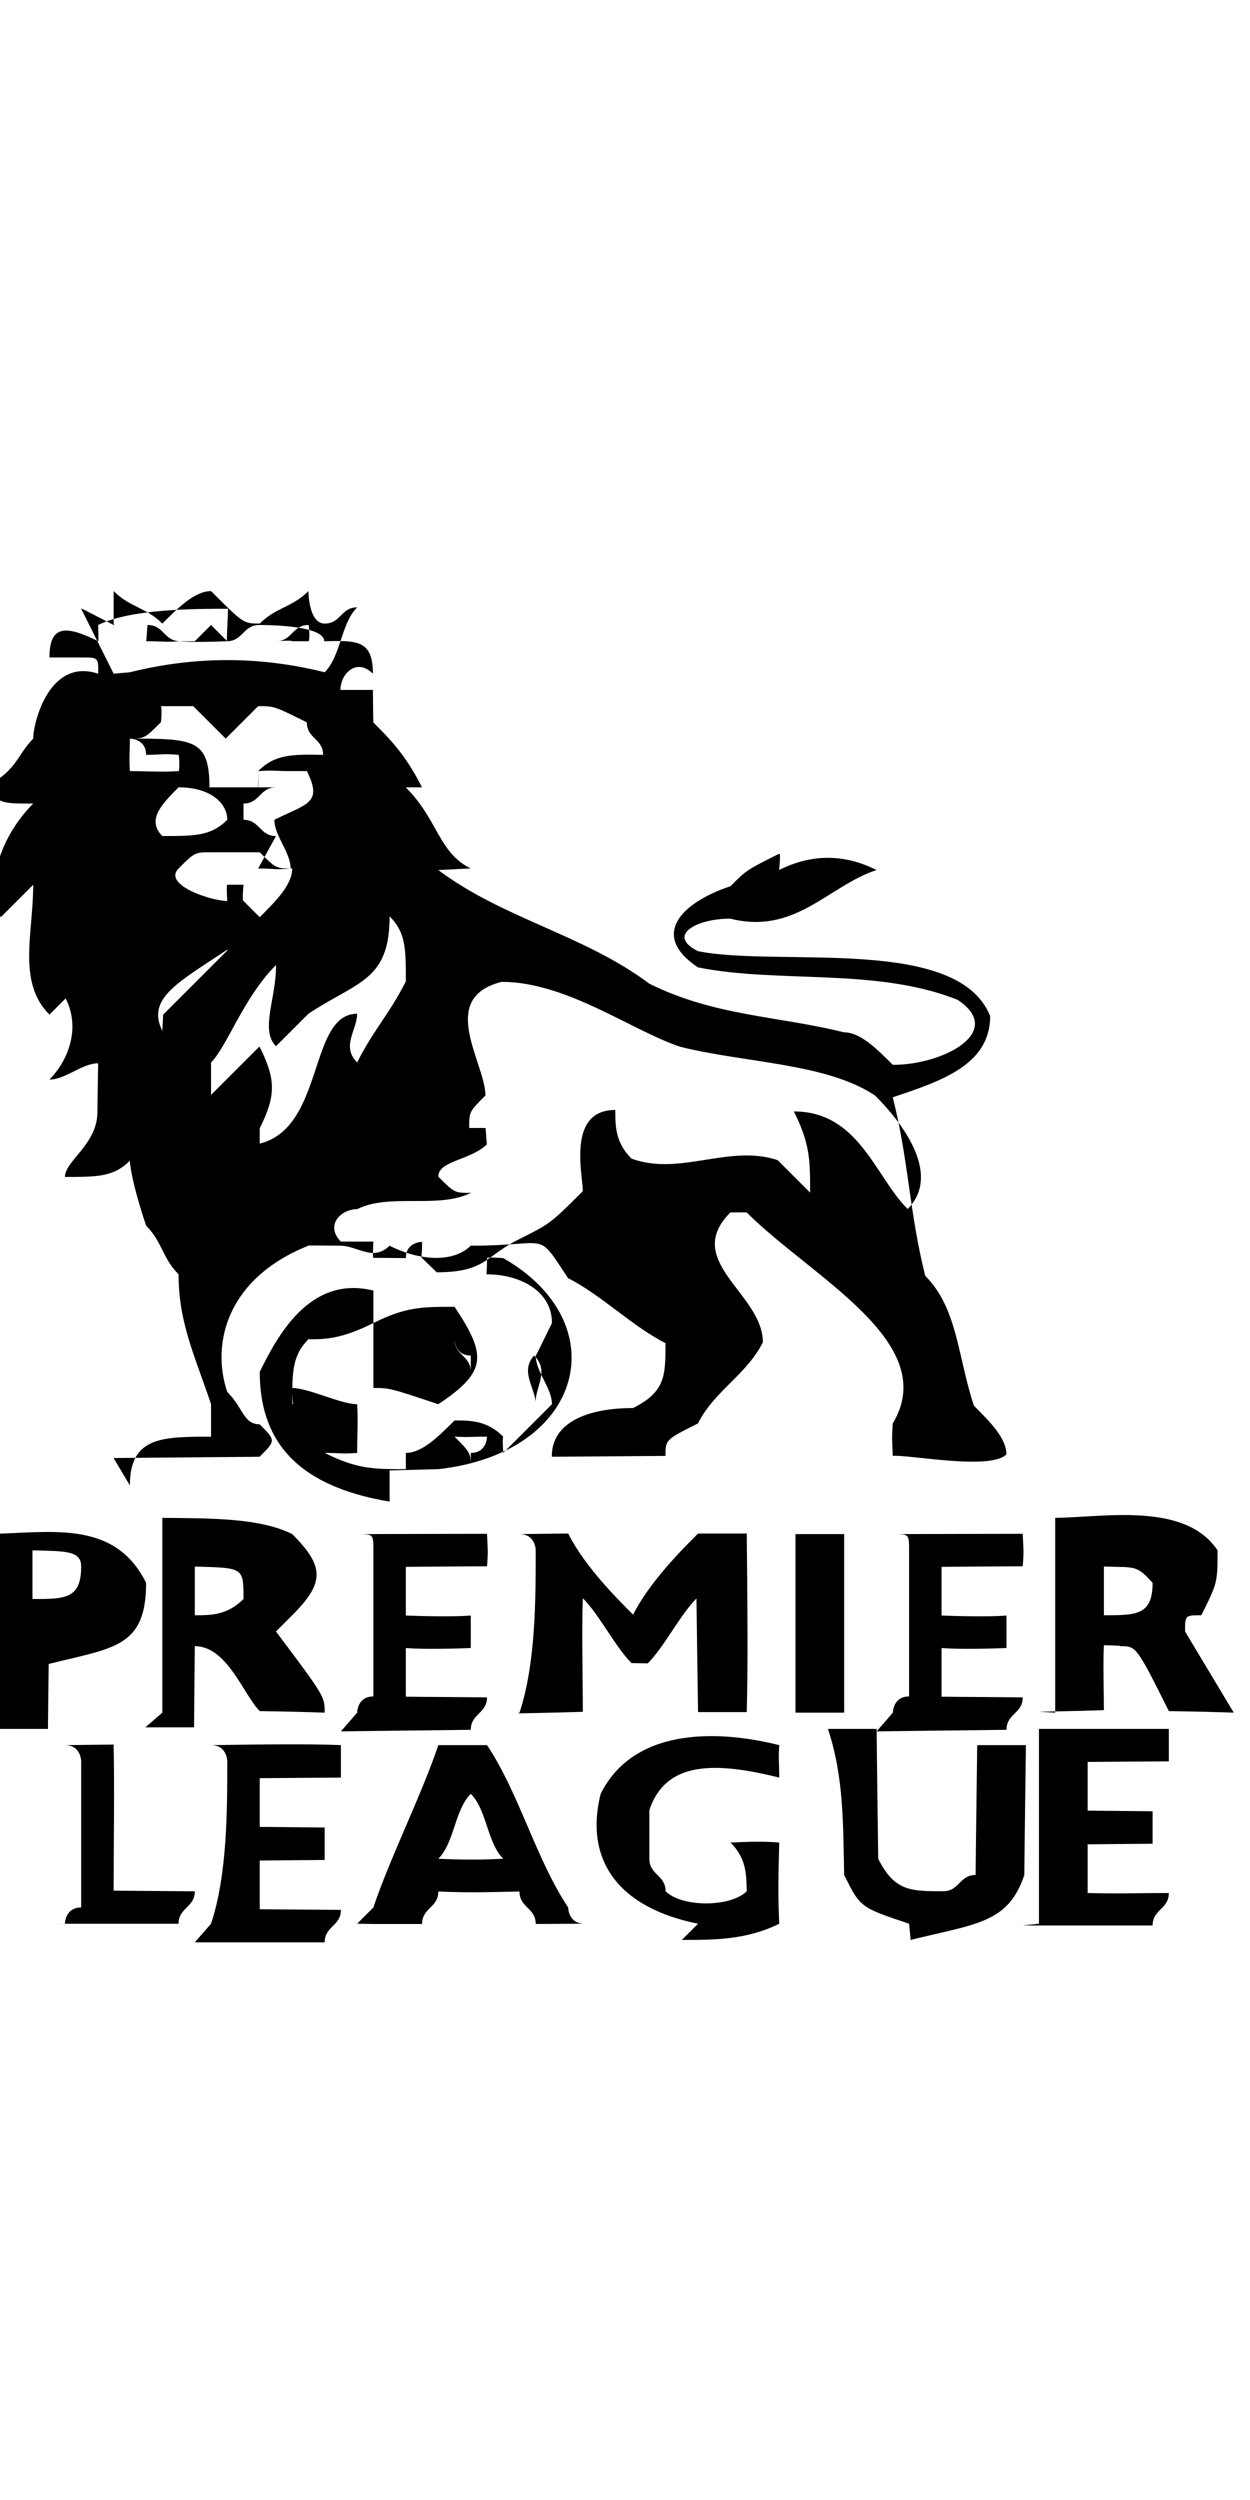 <?xml version="1.0" encoding="UTF-8"?>
<!DOCTYPE svg PUBLIC "-//W3C//DTD SVG 1.1//EN" "http://www.w3.org/Graphics/SVG/1.1/DTD/svg11.dtd">
<!-- Creator: CorelDRAW -->
<svg xmlns="http://www.w3.org/2000/svg" xml:space="preserve" width="1in" height="2in" style="shape-rendering:geometricPrecision; text-rendering:geometricPrecision; image-rendering:optimizeQuality; fill-rule:evenodd; clip-rule:evenodd"
viewBox="0 0 0.077 0.083"
 xmlns:xlink="http://www.w3.org/1999/xlink">
 <defs>
  <style type="text/css">
   <![CDATA[
    .fil0 {fill:black}
   ]]>
  </style>
 </defs>
 <g id="Dummy_x0025_Layer_x0025_Dummy_x0025_Layer">
  <path class="fil0" d="M0.043 0.083c-0.005,-0.001 -0.007,-0.004 -0.006,-0.008 0.002,-0.004 0.007,-0.004 0.011,-0.003 -5.75016e-005,0.001 -0,0.001 -0,0.002 -0.004,-0.001 -0.007,-0.001 -0.008,0.002 0,0.001 0,0.002 0,0.003 0,0.001 0.001,0.001 0.001,0.002 0.001,0.001 0.004,0.001 0.005,0 -2.87508e-005,-0.001 -0,-0.002 -0.001,-0.003 0.001,-4.38107e-005 0.002,-8.74694e-005 0.003,-0 -4.60926e-005,0.002 -8.61003e-005,0.003 -0,0.005 -0.002,0.001 -0.004,0.001 -0.006,0.001zm0.013 0c-0.003,-0.001 -0.003,-0.001 -0.004,-0.003 -6.90628e-005,-0.003 0,-0.006 -0.001,-0.009 0.001,0 0.002,0 0.003,0 2.87508e-005,0.003 6.31301e-005,0.005 9.78136e-005,0.008 0.001,0.002 0.002,0.002 0.004,0.002 0.001,-0 0.001,-0.001 0.002,-0.001 2.87508e-005,-0.003 6.31301e-005,-0.005 9.78136e-005,-0.008 0.001,0 0.002,0 0.003,0 -3.45314e-005,0.003 -6.92149e-005,0.005 -9.78136e-005,0.008 -0.001,0.003 -0.003,0.003 -0.007,0.004zm-0.052 -0c0,-0 0,-0.001 0.001,-0.001 0,-0.003 0,-0.006 0,-0.009 -0,-0 -0,-0.001 -0.001,-0.001 0.001,-1.32345e-005 0.002,-2.6469e-005 0.003,-3.51399e-005 5.73495e-005,0.003 0,0.006 0,0.009 0.002,1.32345e-005 0.003,2.6469e-005 0.005,3.93992e-005 -0,0.001 -0.001,0.001 -0.001,0.002 -0.003,0 -0.005,0 -0.008,0zm0.009 0c0.001,-0.003 0.001,-0.007 0.001,-0.01 -0,-0 -0,-0.001 -0.001,-0.001 0.003,-4.39629e-005 0.006,-8.76215e-005 0.008,-0 0,0.001 0,0.001 0,0.002 -0.002,8.97512e-006 -0.003,2.20575e-005 -0.005,3.51399e-005 0,0.001 0,0.002 0,0.003 0.001,1.29303e-005 0.003,2.61647e-005 0.004,3.93992e-005 0,0.001 0,0.001 0,0.002 -0.001,8.67088e-006 -0.003,2.17533e-005 -0.004,3.49877e-005 0,0.001 0,0.002 0,0.003 0.002,1.32345e-005 0.003,2.6469e-005 0.005,3.93992e-005 -0,0.001 -0.001,0.001 -0.001,0.002 -0.003,0 -0.005,0 -0.008,0zm0.009 0c0,-0 0.001,-0.001 0.001,-0.001 0.001,-0.003 0.003,-0.007 0.004,-0.01 0.001,0 0.002,0 0.003,0 0.002,0.003 0.003,0.007 0.005,0.01 0,0 0,0.001 0.001,0.001 -0.001,4.25938e-006 -0.002,8.67088e-006 -0.003,1.74939e-005 -0,-0.001 -0.001,-0.001 -0.001,-0.002 -0.002,3.92471e-005 -0.003,8.30579e-005 -0.005,0 -0,0.001 -0.001,0.001 -0.001,0.002 -0.001,0 -0.002,0 -0.003,0zm0.042 0c0,-0 0,-0.001 0,-0.001 0,-0.003 0,-0.006 0,-0.01 -0,-0 -0,-0.001 -0,-0.001 0.003,0 0.006,0 0.008,0 0,0.001 0,0.001 0,0.002 -0.002,8.97512e-006 -0.003,2.20575e-005 -0.005,3.51399e-005 0,0.001 0,0.002 0,0.003 0.001,1.29303e-005 0.003,2.61647e-005 0.004,3.93992e-005 0,0.001 0,0.001 0,0.002 -0.001,8.67088e-006 -0.003,2.17533e-005 -0.004,3.49877e-005 0,0.001 0,0.002 0,0.003 0.002,5.26337e-005 0.003,0 0.005,0 -0,0.001 -0.001,0.001 -0.001,0.002 -0.003,0 -0.005,0 -0.008,0zm-0.037 -0.004c0.001,-0.001 0.001,-0.003 0.002,-0.004 0.001,0.001 0.001,0.003 0.002,0.004 -0.001,4.38107e-005 -0.002,8.74694e-005 -0.004,0zm-0.028 -0.009c0,-0 0,-0.001 0.001,-0.001 0,-0.003 0,-0.006 0,-0.009 -0,-0 -0,-0.001 -0.001,-0.001 0.004,-4.39629e-005 0.008,-0.001 0.01,0.003 0,0.004 -0.002,0.004 -0.006,0.005 -1.73418e-005,0.001 -3.46835e-005,0.003 -4.60926e-005,0.004 -0.001,0 -0.002,0 -0.004,0zm0.011 0c0,-0 0,-0.001 0,-0.001 0,-0.003 0,-0.006 0,-0.01 -0,-0 -0,-0.001 -0,-0.001 0.003,3.07284e-005 0.006,-0 0.008,0.001 0.002,0.002 0.002,0.003 0,0.005 -0.001,0.001 -0.001,0.001 -0.001,0.001 0.003,0.004 0.003,0.004 0.003,0.005 -0.001,-3.48356e-005 -0.002,-6.5564e-005 -0.004,-9.61402e-005 -0.001,-0.001 -0.002,-0.004 -0.004,-0.004 -1.73418e-005,0.002 -3.46835e-005,0.003 -4.60926e-005,0.005 -0.001,0 -0.002,0 -0.003,0zm0.012 0c0,-0 0,-0.001 0.001,-0.001 0,-0.003 0,-0.006 0,-0.009 -0,-0.001 -0,-0.001 -0.001,-0.001 0.003,-8.97512e-006 0.006,-1.32345e-005 0.008,-1.7646e-005 4.00077e-005,0.001 8.04718e-005,0.001 0,0.002 -0.002,8.97512e-006 -0.003,2.20575e-005 -0.005,3.51399e-005 0,0.001 0,0.002 0,0.003 0.001,3.93992e-005 0.003,8.30579e-005 0.004,0 0,0.001 0,0.001 0,0.002 -0.001,4.39629e-005 -0.003,8.76215e-005 -0.004,0 0,0.001 0,0.002 0,0.003 0.002,1.32345e-005 0.003,2.6469e-005 0.005,3.93992e-005 -0,0.001 -0.001,0.001 -0.001,0.002 -0.003,3.05762e-005 -0.005,6.13046e-005 -0.008,9.61402e-005zm0.01 0c0.001,-0.003 0.001,-0.007 0.001,-0.01 -0,-0 -0,-0.001 -0.001,-0.001 0.001,-1.32345e-005 0.002,-2.6469e-005 0.003,-3.51399e-005 0.001,0.002 0.003,0.004 0.004,0.005 0.001,-0.002 0.003,-0.004 0.004,-0.005 0.001,0 0.002,0 0.003,0 4.04641e-005,0.004 8.04718e-005,0.008 0,0.011 -0.001,0 -0.002,0 -0.003,0 -3.43793e-005,-0.002 -6.90628e-005,-0.005 -9.78136e-005,-0.007 -0.001,0.001 -0.002,0.003 -0.003,0.004 -0,-8.823e-006 -0.001,-1.30824e-005 -0.001,-1.74939e-005 -0.001,-0.001 -0.002,-0.003 -0.003,-0.004 -7.45391e-005,0.002 -0,0.005 -0,0.007 -0.001,3.05762e-005 -0.002,6.13046e-005 -0.004,9.61402e-005zm0.017 0c0,-0 0,-0.001 0,-0.001 0,-0.003 0,-0.006 0,-0.009 -0,-0 -0,-0.001 -0,-0.001 0.001,0 0.002,0 0.003,0 0,0.004 0,0.008 0,0.011 -0.001,0 -0.002,0 -0.003,0zm0.006 0c0,-0 0,-0.001 0.001,-0.001 0,-0.003 0,-0.006 0,-0.009 -0,-0.001 -0,-0.001 -0.001,-0.001 0.003,-8.97512e-006 0.006,-1.32345e-005 0.008,-1.7646e-005 4.01598e-005,0.001 8.04718e-005,0.001 0,0.002 -0.002,8.97512e-006 -0.003,2.20575e-005 -0.005,3.51399e-005 0,0.001 0,0.002 0,0.003 0.001,3.93992e-005 0.003,8.30579e-005 0.004,0 0,0.001 0,0.001 0,0.002 -0.001,4.39629e-005 -0.003,8.76215e-005 -0.004,0 0,0.001 0,0.002 0,0.003 0.002,1.32345e-005 0.003,2.6469e-005 0.005,3.93992e-005 -0,0.001 -0.001,0.001 -0.001,0.002 -0.003,3.05762e-005 -0.005,6.13046e-005 -0.008,9.61402e-005zm0.01 0c0,-0 0,-0.001 0,-0.001 0,-0.003 0,-0.007 0,-0.01 -0,-0 -0,-0 -0,-0.001 0.003,-3.07284e-005 0.008,-0.001 0.01,0.002 0,0.002 -0,0.002 -0.001,0.004 -0.001,0 -0.001,0 -0.001,0.001 0,0 0,0 0.003,0.005 -0.001,-3.48356e-005 -0.002,-6.5564e-005 -0.004,-9.61402e-005 -0.002,-0.004 -0.002,-0.004 -0.003,-0.004 -0,-2.20575e-005 -0,-3.93992e-005 -0.001,-5.68931e-005 -5.78058e-005,0.001 -0,0.003 -0,0.004 -0.001,3.05762e-005 -0.002,6.13046e-005 -0.004,9.61402e-005zm-0.063 -0.006c0,-0.001 0,-0.002 0,-0.004 0.002,6.14567e-005 0.003,-4.25938e-006 0.003,0.001 0,0.002 -0.001,0.002 -0.003,0.002zm0.01 -0c0,-0.001 0,-0.002 0,-0.003 0.003,8.77736e-005 0.003,3.93992e-005 0.003,0.002 -0.001,0.001 -0.002,0.001 -0.003,0.001zm0.056 0c0,-0.001 0,-0.002 0,-0.003 0.002,5.70452e-005 0.002,-8.73172e-005 0.003,0.001 0,0.002 -0.001,0.002 -0.003,0.002zm-0.044 -0.007c-0.006,-0.001 -0.008,-0.004 -0.008,-0.008 0.001,-0.002 0.003,-0.006 0.007,-0.005 -0,0.001 -0,0.001 -0,0.002 -0.002,0.001 -0.003,0.001 -0.004,0.001 -4.60926e-005,-7.87985e-005 -8.64045e-005,-0 -0,-0 -0.001,0.001 -0.001,0.002 -0.001,0.004 9.75093e-005,-0 0,-0 0,-0.001 0.001,0 0.003,0.001 0.004,0.001 6.34343e-005,0.001 0,0.002 0,0.003 -0.001,7.01276e-005 -0.001,0 -0.002,0 0.002,0.001 0.003,0.001 0.005,0.001 -0,-0.001 -0,-0.001 -0,-0.001 0.001,-0 0.002,-0.001 0.003,-0.002 0.001,0 0.002,0 0.003,0.001 -6.87585e-005,0 -0,0.001 -0,0.001 0.001,-0.001 0.002,-0.002 0.003,-0.003 -0,-0.001 -0.001,-0.002 -0.001,-0.003 2.29702e-005,-0 2.29702e-005,-0 0.001,-0.002 0,-0.002 -0.002,-0.003 -0.004,-0.003 -6.90628e-005,-0 -0,-0 -0,-0.001 0,-7.87985e-005 0.001,-0 0.001,-0 0.007,0.004 0.005,0.012 -0.004,0.013 -0.001,2.63169e-005 -0.002,5.24816e-005 -0.003,7.86464e-005zm-0.016 -0.001c-0,-9.17287e-005 -0,-0 -0,-0 0,-0.003 0.002,-0.003 0.005,-0.003 0,-0 0,-0 0,-0.002 -0.001,-0.003 -0.002,-0.005 -0.002,-0.008 -0.001,-0.001 -0.001,-0.002 -0.002,-0.003 -0.001,-0.003 -0.001,-0.004 -0.001,-0.004 -0.001,0.001 -0.002,0.001 -0.004,0.001 0,-0.001 0.002,-0.002 0.002,-0.004 1.17133e-005,-0.001 2.9055e-005,-0.002 4.60926e-005,-0.003 -0.001,0 -0.002,0.001 -0.003,0.001 0.001,-0.001 0.002,-0.003 0.001,-0.005 -0,0 -0.001,0.001 -0.001,0.001 -0.002,-0.002 -0.001,-0.005 -0.001,-0.008 -0.001,0.001 -0.001,0.001 -0.002,0.002 -0.001,-0.002 -0,-0.005 0.002,-0.007 -0.002,-0 -0.002,-0 -0.003,-0.001 0,-8.74694e-005 0,-0 0,-0 0.002,-0.001 0.002,-0.002 0.003,-0.003 0,-0.001 0.001,-0.005 0.004,-0.004 2.31223e-005,-0.001 -0,-0.001 -0.001,-0.001 -0,0 -0.001,0 -0.001,0 -0,0 -0,0 -0.001,0 -8.61003e-005,-8.74694e-005 -0,-0 -0,-0 0,-0.002 0.001,-0.002 0.003,-0.001 2.29702e-005,-0 2.29702e-005,-0 -0,-0.001 0.002,-0.001 0.006,-0.001 0.008,-0.001 -2.87508e-005,0.001 -5.18731e-005,0.001 -7.48434e-005,0.002 0.001,-0 0.001,-0.001 0.002,-0.001 0.001,0 0.004,9.2033e-005 0.004,0.001 0.002,-4.38107e-005 0.003,-9.62924e-005 0.003,0.002 -0.001,-0.001 -0.002,-0 -0.002,0.001 6.90628e-005,5.24816e-005 0,0 0,0 0,-0 0.001,-0 0.002,-0 5.9327e-006,0.001 1.17133e-005,0.001 2.29702e-005,0.002 0.001,0.001 0.002,0.002 0.003,0.004 -0.001,-0 -0.001,-0 -0.001,-0 0.002,0.002 0.002,0.004 0.004,0.005 4.00077e-005,0 8.04718e-005,0 0,0 -0.001,3.07284e-005 -0.001,6.13046e-005 -0.002,9.2033e-005 0.004,0.003 0.009,0.004 0.013,0.007 0.004,0.002 0.008,0.002 0.012,0.003 0.001,0 0.002,0.001 0.003,0.002 0.003,3.07284e-005 0.007,-0.002 0.004,-0.004 -0.005,-0.002 -0.011,-0.001 -0.016,-0.002 -0.003,-0.002 -0.001,-0.004 0.002,-0.005 0.001,-0.001 0.001,-0.001 0.003,-0.002 4.59404e-005,0 9.2033e-005,0 0,0.001 0.002,-0.001 0.004,-0.001 0.006,0 -0.003,0.001 -0.005,0.004 -0.009,0.003 -0.002,-2.20575e-005 -0.004,0.001 -0.002,0.002 0.005,0.001 0.016,-0.001 0.018,0.004 0,0.003 -0.003,0.004 -0.006,0.005 0.001,0.004 0.001,0.007 0.002,0.011 0.002,0.002 0.002,0.005 0.003,0.008 0.001,0.001 0.002,0.002 0.002,0.003 -0.001,0.001 -0.006,0 -0.007,9.18809e-005 -3.43793e-005,-0.001 -6.90628e-005,-0.001 -0,-0.002 0.003,-0.005 -0.005,-0.009 -0.009,-0.013 -0,0 -0.001,0 -0.001,0 -0.003,0.003 0.002,0.005 0.002,0.008 -0.001,0.002 -0.003,0.003 -0.004,0.005 -0.002,0.001 -0.002,0.001 -0.002,0.002 -0.002,1.7646e-005 -0.005,3.51399e-005 -0.007,5.26337e-005 -3.46835e-005,-0.002 0.002,-0.003 0.005,-0.003 0.002,-0.001 0.002,-0.002 0.002,-0.004 -0.002,-0.001 -0.004,-0.003 -0.006,-0.004 -0.002,-0.003 -0.001,-0.002 -0.006,-0.002 -0.001,0.001 -0.003,0.001 -0.005,0 -0.001,0.001 -0.002,0 -0.003,0 -0.002,-2.19054e-005 -0.002,-2.19054e-005 -0.002,-0 -0.005,0.002 -0.006,0.006 -0.005,0.009 0.001,0.001 0.001,0.002 0.002,0.002 0.001,0.001 0.001,0.001 0,0.002 -0.003,2.6469e-005 -0.006,5.26337e-005 -0.009,7.87985e-005zm0.021 -0.001c-0,-0.001 -0,-0.001 -0.001,-0.002 0.001,4.7918e-005 0.001,-8.67088e-006 0.002,0 -0,0 -0,0.001 -0.001,0.001zm-0.002 -0.004c-0.003,-0.001 -0.003,-0.001 -0.004,-0.001 0,-0.001 0,-0.002 0,-0.004 0.002,-0.001 0.003,-0.001 0.005,-0.001 0.002,0.003 0.002,0.004 -0.001,0.006zm0.006 -0c-0,-0.001 -0.001,-0.002 -9.78136e-005,-0.003 0.001,0.001 0,0.002 9.78136e-005,0.003zm-0.004 -0.003c-0.001,-0 -0.001,-0.001 -0.001,-0.001 -0.001,-0 -0.003,-0 -0.003,-0 0.001,-0 0.002,-0 0.003,-0 0,0.001 0.001,0.001 0.001,0.002zm-0.003 -0.006c-0,-5.26337e-005 -0,-0 -0,-0 -8.61003e-005,-0 -0,-0 -0,-0.001 -0,0 -0.001,0 -0.001,0.001 -0.001,-8.823e-006 -0.001,-1.32345e-005 -0.002,-1.74939e-005 -5.78058e-005,-0 -0,-0.001 -0,-0.001 -0.001,0 -0.001,0 -0.002,0 -0.001,-0.001 0,-0.002 0.001,-0.002 0.002,-0.001 0.005,0 0.007,-0.001 -4.59404e-005,-9.2033e-005 -8.61003e-005,-0 -0,-0 -0.001,-0 -0.001,-0 -0.002,-0.001 0,-0.001 0.002,-0.001 0.003,-0.002 -3.46835e-005,-0 -6.92149e-005,-0.001 -9.78136e-005,-0.001 -0,-0 -0,-0 -0.001,-0 0,-0.001 0,-0.001 0.001,-0.002 0,-0.002 -0.003,-0.006 0.001,-0.007 0.004,0 0.008,0.003 0.011,0.004 0.004,0.001 0.009,0.001 0.012,0.003 0.002,0.002 0.004,0.005 0.002,0.007 -0,-8.823e-006 -0,-1.32345e-005 -0,-1.74939e-005 -0.002,-0.002 -0.003,-0.006 -0.007,-0.006 0.001,0.002 0.001,0.003 0.001,0.005 -0,0 -0,0 -0,0 -0.001,-0.001 -0.001,-0.001 -0.002,-0.002 -0.003,-0.001 -0.006,0.001 -0.009,-9.2033e-005 -0.001,-0.001 -0.001,-0.002 -0.001,-0.003 -0.003,0 -0.002,0.004 -0.002,0.005 -0.002,0.002 -0.002,0.002 -0.004,0.003 -0.002,0.001 -0.002,0.002 -0.005,0.002zm-0.01 -0.008c0.001,-0.002 0.001,-0.003 0,-0.005 -9.2033e-005,-1.74939e-005 -0,-3.49877e-005 -0,-5.26337e-005 -0.001,0.001 -0.001,0.001 -0.002,0.002 -0.001,0.001 -0.001,0.001 -0.001,0.001 0,-0.001 0,-0.002 0,-0.002 0.001,-0.001 0.002,-0.004 0.004,-0.006 3.48356e-005,0.002 -0.001,0.004 0,0.005 0.001,-0.001 0.001,-0.001 0.002,-0.002 0.003,-0.002 0.005,-0.002 0.005,-0.006 0.001,0.001 0.001,0.002 0.001,0.004 -0.001,0.002 -0.002,0.003 -0.003,0.005 -0.001,-0.001 -0,-0.002 -0,-0.003 -0.003,0 -0.002,0.007 -0.006,0.008zm-0.006 -0.006c-0.001,-0.002 0.001,-0.003 0.004,-0.005 1.73418e-005,9.62924e-005 3.46835e-005,0 5.1721e-005,0 -0.002,0.002 -0.003,0.003 -0.004,0.004zm0.013 -0.003c0,0 0,0 0,0zm-0.008 -0.005c-9.75093e-005,-0 -0,-0.001 -0,-0.001 -0,-0 -0,-0 -0.001,-0 -6.87585e-005,0 -0,0.001 -0,0.001 -0.001,-0 -0.004,-0.001 -0.003,-0.002 0.001,-0.001 0.001,-0.001 0.002,-0.001 0.001,0 0.002,0 0.003,0 0.001,0.001 0.001,0.001 0.002,0.001 0,0.001 -0.001,0.002 -0.002,0.003zm0.002 -0.004c-0.001,-0 -0.001,-0.001 -0.002,-0.001 0,-0 0,-0.001 0,-0.001 0.001,-0 0.001,-0.001 0.002,-0.001 -3.45314e-005,-0 -6.92149e-005,-0 -9.78136e-005,-0 -0.001,-0 -0.001,-0 -0.004,-0 -0,-0.003 -0.001,-0.003 -0.005,-0.003 4.04641e-005,-0 8.04718e-005,-0 0,-0 0.001,-0 0.001,-0 0.002,-0.001 4.04641e-005,-0 8.04718e-005,-0.001 0,-0.001 0.002,-0 0.002,-0 0.002,-0 0.002,0.002 0.002,0.002 0.002,0.002 0.001,-0.001 0.001,-0.001 0.002,-0.002 0.001,0 0.001,0 0.003,0.001 0,0.001 0.001,0.001 0.001,0.002 -0.002,-4.82222e-005 -0.003,-0 -0.004,0.001 2.31223e-005,0.001 2.31223e-005,0.001 0,0.001 0,-0 0,-0 0,-0.001 0.001,-6.5564e-005 0.001,-0 0.002,-0 0.001,-0 0.001,-0 0.001,-0 0.001,0.002 0,0.002 -0.002,0.003 0,0.001 0.001,0.002 0.001,0.003 -0.001,9.59881e-005 -0.001,0 -0.002,0zm-0.007 -0c-0.001,-0.001 0,-0.002 0.001,-0.003 0.002,0 0.003,0.001 0.003,0.002 -0.001,0.001 -0.002,0.001 -0.004,0.001zm-0.002 -0.004c-5.76537e-005,-0.001 -0,-0.001 0,-0.002 0,0 0.001,0 0.001,0.001 0.001,-4.4115e-006 0.001,-9.18809e-005 0.002,0 4.0312e-005,0 8.04718e-005,0.001 0,0.001 -0.001,7.01276e-005 -0.002,0 -0.003,0zm0.001 -0.008c2.87508e-005,-0 6.34343e-005,-0.001 9.78136e-005,-0.001 0.001,0 0.001,0.001 0.002,0.001 -0.001,7.42349e-005 -0.001,0 -0.002,0zm0.009 0c-0,-7.45391e-005 -0.001,-0 -0.001,-0 0.001,-0 0.001,-0.001 0.002,-0.001 4.60926e-005,0 9.78136e-005,0.001 0,0.001 -0,0 -0,0 -0.001,0zm-0.006 -0c0,-0 0.001,-0.001 0.001,-0.001 0,0 0,0 0,0 0,0 0.001,0.001 0.001,0.001 -0.001,3.51399e-005 -0.002,7.45391e-005 -0.003,0zm-0.005 0.002c-0.001,-0.002 -0.001,-0.002 -0.002,-0.004 0,-3.51399e-005 0,-3.51399e-005 0.002,0.001 6.90628e-005,-3.07284e-005 0,-6.11525e-005 0,-8.76215e-005 0,-0.001 0,-0.001 0,-0.002 0.001,0.001 0.002,0.001 0.003,0.002 0.001,-0.001 0.002,-0.002 0.003,-0.002 0,0 0,0 0,0 0.002,0.002 0.002,0.002 0.003,0.002 0.001,-0.001 0.002,-0.001 0.003,-0.002 0,0 0,0.002 0.001,0.002 0.001,-0 0.001,-0.001 0.002,-0.001 -0.001,0.001 -0.001,0.003 -0.002,0.004 -0.004,-0.001 -0.008,-0.001 -0.012,0z"/>
 </g>
</svg>

